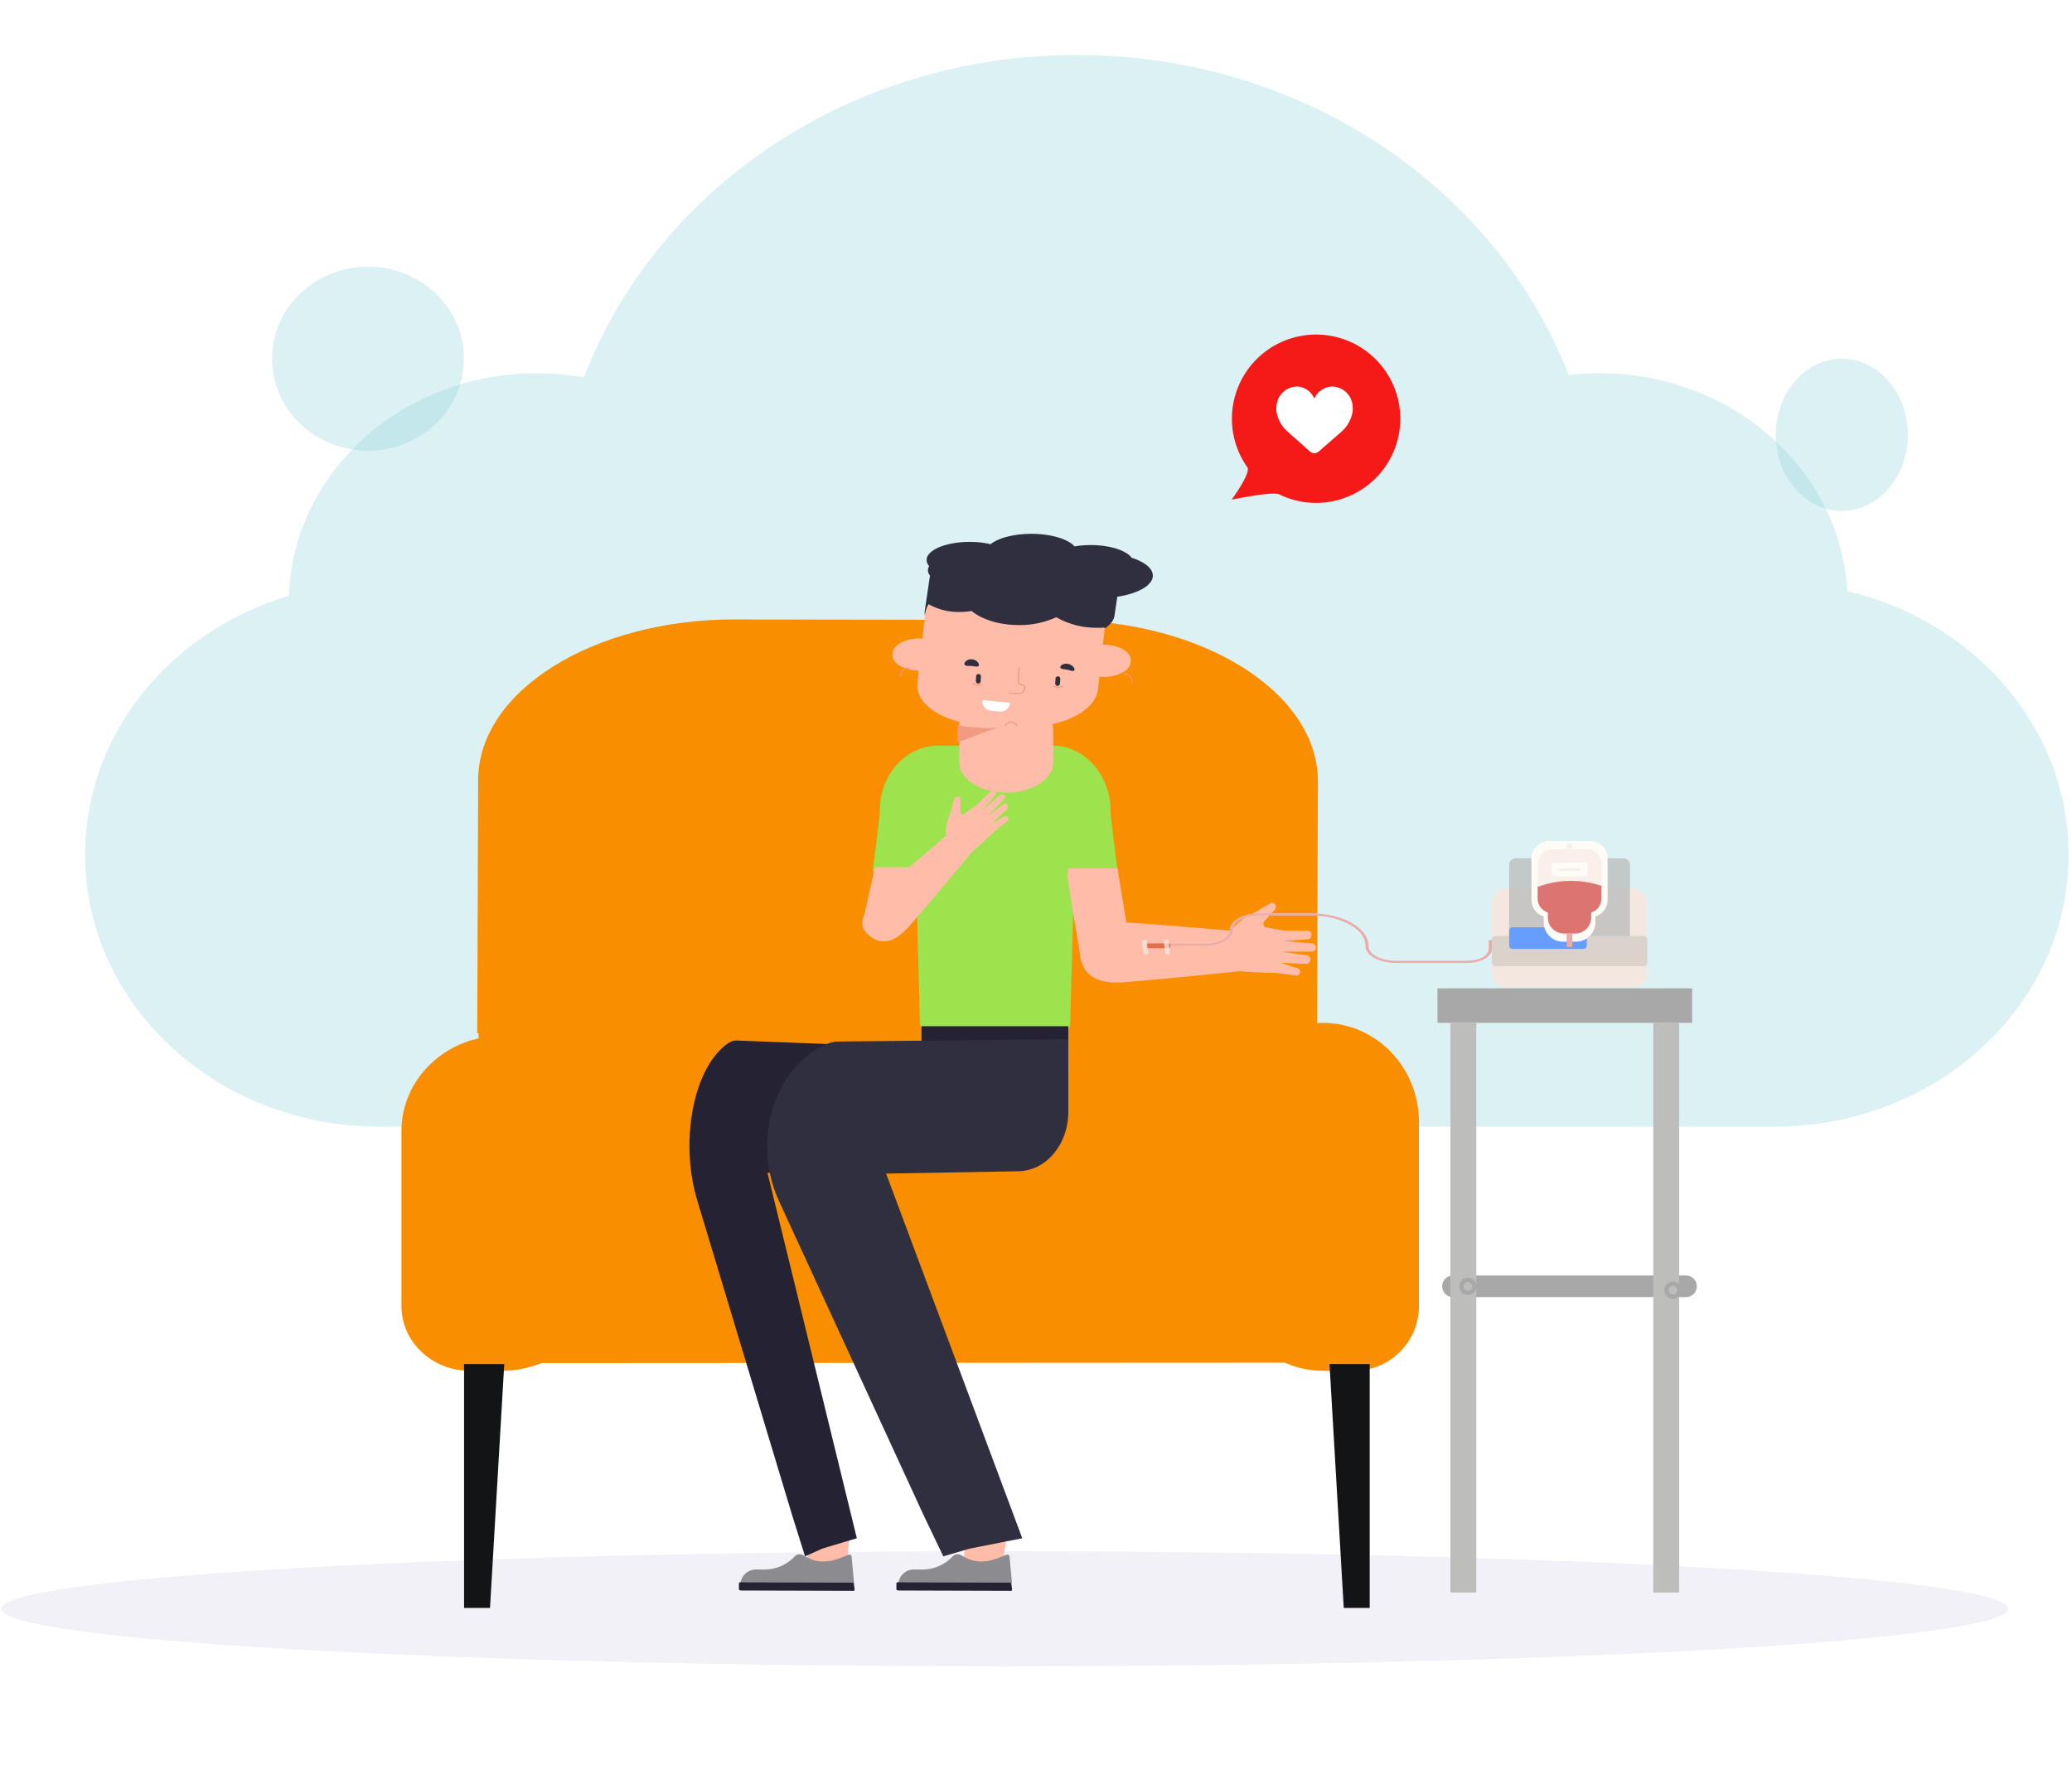<svg xmlns="http://www.w3.org/2000/svg" xmlns:xlink="http://www.w3.org/1999/xlink" width="480" height="409" viewBox="0 0 480 409"><rect x="0" y="0" width="480" height="409" fill="#808080" stroke="none"/><defs><clipPath id="b"><rect width="480" height="409"/></clipPath></defs><g id="a" clip-path="url(#b)"><rect width="480" height="409" fill="#fff"/><g transform="translate(-191 -316)"><g transform="translate(251.686 346.827)"><path d="M681.9,379.675c-1.533-28.12-26.656-50.483-57.425-50.483a62.247,62.247,0,0,0-7.093.418c-16.773-43.237-61.459-74.165-113.954-74.165-52.72,0-97.557,31.19-114.165,74.717a62.234,62.234,0,0,0-10.919-.969c-31.161,0-56.518,22.945-57.452,51.574-27.386,8.161-47.2,31.922-47.2,59.979h0c0,34.8,30.486,63.011,68.09,63.011h323.3c37.606,0,68.092-28.212,68.092-63.011h0C733.167,411.318,711.366,386.607,681.9,379.675Z" transform="translate(-314.654 -273.538)" fill="#8fd1db" opacity="0.31"/><path d="M15.3,0c8.448,0,15.3,7.9,15.3,17.638S23.745,35.276,15.3,35.276,0,27.379,0,17.638,6.849,0,15.3,0Z" transform="translate(350.682 52.281)" fill="#8fd1db" opacity="0.31"/><path d="M22.232,0C34.511,0,44.464,9.549,44.464,21.328S34.511,42.657,22.232,42.657,0,33.108,0,21.328,9.954,0,22.232,0Z" transform="translate(2.331 30.953)" fill="#8fd1db" opacity="0.31"/></g><g transform="translate(476.321 393.515)"><path d="M398.6,266.948h0a19.419,19.419,0,0,1-13.242-1.406c-1.515-.741-11.011,1.228-11.011,1.228s4.551-6.2,3.634-7.5a19.471,19.471,0,0,1-3-6.565h0a19.5,19.5,0,0,1,14.244-23.613h0a19.5,19.5,0,0,1,23.614,14.243h0A19.5,19.5,0,0,1,398.6,266.948Z" transform="translate(-374.346 -228.515)" fill="#f51918"/><path d="M393.5,243.378a4.638,4.638,0,0,1,4.249-2.818,4.851,4.851,0,0,1,4.633,4.7,4.572,4.572,0,0,1-.148,1.775,7.827,7.827,0,0,1-2.445,3.989l-5.271,4.6a1.54,1.54,0,0,1-2.028-.008l-5.171-4.594a7.82,7.82,0,0,1-2.445-3.989,4.58,4.58,0,0,1-.15-1.775,4.852,4.852,0,0,1,4.634-4.7,4.487,4.487,0,0,1,4.142,2.818Z" transform="translate(-374.346 -228.515)" fill="#fff"/></g></g><g transform="translate(0.284 359.429)"><ellipse cx="232.458" cy="13.333" rx="232.458" ry="13.333" fill="#f2f1f7"/></g><g transform="translate(130.995 108.869)"><path d="M0,0,40.862.183,41.621,167.7.759,167.512l-.22-48.681Z" transform="translate(-4.102 193.741) rotate(-89.838)" fill="#f98e01"/><path d="M0,0,20.656.135l.633,178.275L.633,178.275Z" transform="matrix(0.003, -1, 1, 0.003, -8.165, 206.964)" fill="#f98e01"/><path d="M494.022,350.984l-194.437-.806-.041,26.721,194.436.806Z" transform="translate(-319.712 -221.235)" fill="#f98e01"/><g transform="translate(-38 129.12)"><g transform="translate(0 2)"><g transform="translate(197.732)"><path d="M385.806,331h0c12.27,0,22.216,10.272,22.216,22.943v42.42a15,15,0,0,1-14.75,15.234h-7.466c-12.27,0-22.216-10.272-22.216-22.943V353.943C363.59,341.272,373.536,331,385.806,331Z" transform="translate(-370.04 -333.973)" fill="#f98e01"/></g><path d="M307.255,331h0c-12.846,0-23.26,9.893-23.26,22.1v40.509c0,8.295,7.078,15.019,15.809,15.019h7.451c12.846,0,23.259-9.893,23.259-22.1V353.1C330.514,340.893,320.1,331,307.255,331Z" transform="translate(-283.995 -331)" fill="#f98e01"/></g></g><g transform="translate(-23.49 207.183)"><path d="M299.989,386.546v56.513H306l3.3-56.513Z" transform="translate(-299.989 -386.546)" fill="#131416"/><path d="M378.956,386.546v56.513h-6.01l-3.3-56.513Z" transform="translate(-169.157 -386.546)" fill="#131416"/></g><path d="M300.556,370.86l194.536.324.212-58.623c.077-20.643-26.528-37.422-59.42-37.476l-75.642-.126c-32.772-.054-59.4,16.573-59.472,37.14Z" transform="translate(-320.995 -240.302)" fill="#f98e01"/></g><g transform="translate(210.724 -70.501)"><g transform="translate(-46.986 270.262)"><g transform="translate(38.436 -27)"><path d="M374.229,298.823h0c0-8.307-6.048-15.042-13.509-15.042H334.308c-7.461,0-13.509,6.735-13.509,15.042h0c0,1.317-1.65,14.034-1.65,14.034h9.9v-.124l.1.59a2.591,2.591,0,0,1,.036.392l.065,2.486.819,31.543c.023,1.287.677,2.318,1.833,2.318H363.13c1.156,0,1.752-.9,1.775-2.187l.915-33.164.027-1a2.6,2.6,0,0,1,.036-.392l.1-.59v.124h9.9S374.229,300.14,374.229,298.823Z" transform="translate(-319.149 -283.781)" fill="#9de34d"/></g><g transform="translate(197.593 27.056)"><g transform="translate(-1.013 0.213)"><path d="M420.991,328.43l-6.829-.6,5.719-.391a.9.9,0,0,0,.793-.951l-.01-.209a.8.8,0,0,0-.769-.793l-5.431-.048a.944.944,0,0,1-.124-.012l-4.145-.736a.872.872,0,0,1-.405-1.455l2.421-2.684a.926.926,0,0,0,.068-1.161l-.091-.121a.758.758,0,0,0-1.008-.193l-4.707,2.794a11.7,11.7,0,0,0-4.437,3.573c-5.366-.433-19.834-1.7-24.233-1.867l-2.058-12.58H364.379v-.158l-.116.749a3.567,3.567,0,0,0-.042.5l-.032,1.263,2.828,17.3c.522,5.829,4.852,7.161,10.3,6.732,8.683-.685,20.934-1.918,26.782-2.55,3.325.31,7.931.4,8.41.41a.828.828,0,0,1,.084.007l4.531.614a.878.878,0,0,0,.947-.9.821.821,0,0,0-.553-.8L413.53,332.9l5.944.242a.849.849,0,0,0,.8-.535l.095-.221a.847.847,0,0,0-.594-1.2l-5.94-.845,7.014-.061a.879.879,0,0,0,.832-.792l.013-.1A.818.818,0,0,0,420.991,328.43Z" transform="translate(-477.189 -336.837)" fill="#ffbca9"/></g></g><g transform="translate(36 -16.67)"><path d="M328.8,311.388l-.1-.551v.116h-9.032l-2.414,10.816a3.776,3.776,0,0,0,2.862,4.509l2.081.464a3.777,3.777,0,0,0,4.509-2.863l2.188-9.8-.063-2.323A2.349,2.349,0,0,0,328.8,311.388Z" transform="translate(-316.713 -293.111)" fill="#ffbca9"/><path d="M350.389,299.3a.613.613,0,0,0-.741-.1l-2.979,1.671,3.591-3.34a.706.706,0,0,0,.187-.744l-.06-.171a.614.614,0,0,0-.972-.279l-3.9,3.023,4.057-4.122a.7.7,0,0,0,.074-.9l-.045-.059a.618.618,0,0,0-.906-.086l-4.293,3.669,3.13-3.538a.686.686,0,0,0-.033-.957l-.114-.1a.624.624,0,0,0-.861.036l-3.192,3.141a.618.618,0,0,1-.078.066l-2.8,2.033a.621.621,0,0,1-.994-.521l.014-2.809a.628.628,0,0,0-.564-.644l-.117-.01a.676.676,0,0,0-.688.487l-1.289,4.2a9.474,9.474,0,0,0-.727,4.447c-3.784,3.275-14.878,12.753-15.777,13.828-3.013,3.6-5.08,6.466-2.26,9.025,3.457,3.137,6.789,1.283,9.839-2.229,4.714-5.427,11.21-13.208,14.285-16.939,2.1-1.778,4.834-4.416,5.118-4.692.018-.016.034-.03.053-.045l2.961-2.322A.694.694,0,0,0,350.389,299.3Z" transform="translate(-316.713 -293.111)" fill="#ffbca9"/></g></g><g transform="translate(-51 308.28)"><path d="M353.884,355H329.472V336h34v9.412A9.588,9.588,0,0,1,353.884,355Z" transform="translate(-275.715 -336)" fill="#252333"/><g transform="translate(0 3)"><g transform="translate(0 0.309)"><path d="M326.97,409.412c3.963,3.4,7.5.255,9.335-.834l.571-4.918H327.7C327.437,405.773,327.167,407.878,326.97,409.412Z" transform="translate(-299.699 -289.224)" fill="#ffbca9"/><path d="M310.409,339.309c-1.038,0-2.356.894-3.76,2.351-6.68,6.932-8.845,22.436-5.177,34.607l22,72.994,3,9.57,4-1.792,8-2.4-20.7-84.67,7.67-.242c9.052-.285,16.464-12.984,17.028-29.178h0Z" transform="translate(-299.699 -339.309)" fill="#252333"/><path d="M326.97,407.245c-.093-.049-.184-.088-.276-.142l-.707-.388a1.571,1.571,0,0,0-1.865.263l-.291.29a9.609,9.609,0,0,1-6.8,2.792l-1.925-.006a3.607,3.607,0,0,0-3.552,2.93l25.875.077a.35.35,0,0,1,.346.3l.011.078a.663.663,0,0,0,.033-.275l-.253-2.88-.315-3.251a.487.487,0,0,0-.629-.42c-.1.031-.207.069-.319.111C334.468,407.4,330.933,409.363,326.97,407.245Z" transform="translate(-299.699 -287.478)" fill="#8c8b8f"/><path d="M337.431,413.061l-25.875-.077h-.051a.349.349,0,0,0-.351.349l0,1.237c0,.194.156.351.581.353l26.1.077a.736.736,0,0,0,.117-.4l-.162-1.16-.011-.078A.35.35,0,0,0,337.431,413.061Z" transform="translate(-299.699 -287.478)" fill="#252333"/></g><g transform="translate(18)"><path d="M344.97,408.478c3.963,2.846,7.5.214,9.335-.7l.571-4.119H345.7C345.437,405.43,345.167,407.193,344.97,408.478Z" transform="translate(-299.463 -288.169)" fill="#ffbca9"/><path d="M334.021,339.553c-1.582,0-3.59.893-5.73,2.347-10.18,6.918-13.48,22.391-7.89,34.536l33.528,72.845,4.572,9.551,6.1-1.789,12.192-2.4-31.543-84.5,30.684-.54c6.395-.113,11.527-6.229,11.527-13.734V339Z" transform="translate(-317.699 -339)" fill="#302f3f"/><path d="M344.97,407.245c-.093-.049-.184-.088-.276-.142l-.707-.388a1.571,1.571,0,0,0-1.865.263l-.291.29a9.609,9.609,0,0,1-6.8,2.792l-1.925-.006a3.607,3.607,0,0,0-3.552,2.93l25.875.077a.35.35,0,0,1,.346.3l.011.078a.663.663,0,0,0,.033-.275l-.253-2.88-.315-3.251a.487.487,0,0,0-.629-.42c-.1.031-.207.069-.319.111C352.468,407.4,348.933,409.363,344.97,407.245Z" transform="translate(-299.119 -287.169)" fill="#8c8b8f"/><path d="M355.431,413.061l-25.875-.077h-.051a.349.349,0,0,0-.351.349l0,1.237c0,.194.156.351.581.353l26.1.077a.736.736,0,0,0,.117-.4l-.162-1.16-.011-.078A.35.35,0,0,0,355.431,413.061Z" transform="translate(-299.22 -287.169)" fill="#252333"/></g></g></g><g transform="translate(-10.986 171.531)"><path d="M384.168,245.036c-1.2-1.609-4.648-2.824-8.908-2.935a22.653,22.653,0,0,0-4.321.3c-1.431-1.6-5-2.784-9.332-2.9s-8.222.878-10.115,2.392a21.082,21.082,0,0,0-4.2-.524c-5.516-.143-10.265,1.613-10.608,3.923a2.081,2.081,0,0,0,.584,1.684,1.928,1.928,0,0,0-.284.724,1.868,1.868,0,0,0,.465,1.449l-1.213,8.2c-.5,3.369,5.621,6.27,13.669,6.479l14.807.384c8.047.209,14.975-2.353,15.473-5.723l.654-4.418c4.521-.689,7.89-2.427,8.207-4.566C389.314,247.706,387.359,246.059,384.168,245.036Z" transform="translate(-321.744 -216.831)" fill="#302f3f"/><g transform="translate(0 33.949)"><path d="M380.726,258.5a18.569,18.569,0,0,1-9.019-2.44,20.514,20.514,0,0,1-9.486,1.8c-4.264-.147-7.917-1.413-10.131-3.248a17.04,17.04,0,0,1-3.3.222,13.735,13.735,0,0,1-6.664-1.8,5.834,5.834,0,0,0-.82,2.324l-.624,5.619-.165,0c-3.494-.121-6.5,1.361-6.718,3.311l-.043.383c-.216,1.951,2.441,3.63,5.935,3.751l.165.006-.323,2.908c-.437,3.936,3.634,7.424,9.707,8.959v9.4c0,3.868,4.87,7,10.877,7h0c6.007,0,10.877-3.137,10.877-7v-7.837a4.5,4.5,0,0,0-.14-1.065c.295-.064.6-.118.886-.192,5.358-1.374,9.225-4.306,9.614-7.82l.323-2.909.538.018c3.494.121,6.5-1.361,6.718-3.311l.043-.384c.216-1.95-2.441-3.629-5.935-3.75l-.536-.018.439-3.955C382.216,258.5,381.478,258.522,380.726,258.5Z" transform="translate(-326.744 -248.026)" fill="#ffbca9"/></g><path d="M348.346,277.714l-4.276-.265a8,8,0,0,1-2.6-.612V281l10.716-4A7.991,7.991,0,0,1,348.346,277.714Z" transform="translate(-319.422 -210.03)" fill="#f19981"/><g transform="translate(8.743 51.736)"><path d="M345.428,274.342a.137.137,0,0,1-.07-.019.139.139,0,0,1-.051-.191,1.6,1.6,0,0,1,2.769,0,.14.14,0,1,1-.242.14,1.32,1.32,0,0,0-2.285,0A.14.14,0,0,1,345.428,274.342Z" transform="translate(-320.941 -258.938)" fill="#f19981"/><path d="M359.806,264.549a.14.14,0,0,0,.149-.131,2,2,0,0,0-1.831-2.256.14.14,0,0,0-.018.28,1.7,1.7,0,0,1,1.569,1.959A.141.141,0,0,0,359.806,264.549Z" transform="translate(-306.061 -258.938)" fill="#f19981"/><path d="M334.618,262.988a.139.139,0,0,0,.148-.131,1.7,1.7,0,0,1,1.8-1.751.14.14,0,1,0,.018-.279,2,2,0,0,0-2.1,2.013A.14.14,0,0,0,334.618,262.988Z" transform="translate(-334.487 -258.938)" fill="#f19981"/><path d="M351.583,265.082h0a.554.554,0,0,0,.587-.518l.068-1.1a.553.553,0,0,0-.518-.586h0a.552.552,0,0,0-.586.518l-.069,1.105A.553.553,0,0,0,351.583,265.082Z" transform="translate(-315.094 -258.938)" fill="#302f3f"/><path d="M343.111,264.557h0a.552.552,0,0,0,.586-.518l.069-1.105a.553.553,0,0,0-.518-.586h0a.554.554,0,0,0-.587.518l-.068,1.105A.553.553,0,0,0,343.111,264.557Z" transform="translate(-325.005 -258.938)" fill="#302f3f"/><g transform="translate(37.151 1.033)"><path d="M350.916,261.034a1.634,1.634,0,0,0,.709.2c.259.036.518.078.742.124s.481.107.734.176a1.618,1.618,0,0,0,.727.088c.207-.051.327-.292.15-.654a2.029,2.029,0,0,0-1.413-.952,1.81,1.81,0,0,0-1.6.34C350.692,260.63,350.735,260.9,350.916,261.034Z" transform="translate(-350.77 -259.971)" fill="#302f3f"/></g><g transform="translate(14.955)"><path d="M341.215,260.338a1.448,1.448,0,0,0,.729.127c.262,0,.524.012.752.031s.491.051.751.092a1.411,1.411,0,0,0,.732-.007c.2-.088.29-.379.071-.764a1.954,1.954,0,0,0-1.519-.872,1.711,1.711,0,0,0-1.551.621C340.944,259.914,341.02,260.218,341.215,260.338Z" transform="translate(-341.033 -258.938)" fill="#302f3f"/></g><path d="M351.612,265.537a1.875,1.875,0,0,0,.994-.2.14.14,0,0,0-.14-.242,1.761,1.761,0,0,1-1.714-.115.141.141,0,0,0-.191.051.139.139,0,0,0,.051.191A2.251,2.251,0,0,0,351.612,265.537Z" transform="translate(-314.934 -258.938)" fill="#f19981"/><path d="M343.139,265.012a1.868,1.868,0,0,0,.994-.2.14.14,0,0,0-.14-.242,1.758,1.758,0,0,1-1.713-.115.14.14,0,0,0-.141.242A2.259,2.259,0,0,0,343.139,265.012Z" transform="translate(-325.252 -258.938)" fill="#f19981"/><path d="M345.522,266.879l1.958.122a1.532,1.532,0,0,0,1.711-1.3l.019-.32a.631.631,0,0,0-.633-.621.867.867,0,0,1-.87-.853l.185-2.979a.141.141,0,0,0-.279-.017l-.185,2.979A1.13,1.13,0,0,0,348.562,265a.367.367,0,0,1,.369.362l-.02.32a1.267,1.267,0,0,1-1.416,1.08l-1.958-.122a.122.122,0,1,0-.015.242Z" transform="translate(-320.173 -258.938)" fill="#f19981"/><path d="M346.131,271.041l-1.993-.2a2.228,2.228,0,0,1-2-2.436l0-.029,6.426.637,0,.028A2.226,2.226,0,0,1,346.131,271.041Z" transform="translate(-323.072 -258.938)" fill="#fff"/></g></g></g><g transform="translate(341.539 214.876)"><g transform="translate(-8.539 14.218)"><rect width="59" height="8" transform="translate(0 -0.095)" fill="#a8a8a8"/><path d="M463.5,377h-54a2.5,2.5,0,0,1-2.5-2.5h0a2.5,2.5,0,0,1,2.5-2.5h54a2.5,2.5,0,0,1,2.5,2.5h0A2.5,2.5,0,0,1,463.5,377Z" transform="translate(-405.902 -305.55)" fill="#a8a8a8"/><rect width="6" height="132" transform="translate(3 7.905)" fill="#bdbdbb"/><rect width="6" height="132" transform="translate(50 7.905)" fill="#bdbdbb"/><path d="M412.973,376.5a2,2,0,1,1,2-2A2,2,0,0,1,412.973,376.5Zm0-3a1,1,0,1,0,1,1A1,1,0,0,0,412.973,373.5Z" transform="translate(-405.902 -305.548)" fill="#a8a8a8"/><path d="M460.473,377a2,2,0,1,1,2-2A2,2,0,0,1,460.473,377Zm0-3a1,1,0,1,0,1,1A1,1,0,0,0,460.473,374Z" transform="translate(-405.902 -305.154)" fill="#a8a8a8"/></g><g transform="translate(-58 -20)"><rect width="36" height="23" rx="3.206" transform="translate(62.063 10.99)" fill="#f3e7e0"/><path d="M1.529,0H26.47A1.53,1.53,0,0,1,28,1.53V22.471A1.529,1.529,0,0,1,26.471,24H1.529A1.529,1.529,0,0,1,0,22.471V1.529A1.529,1.529,0,0,1,1.529,0Z" transform="translate(66.063 3.99)" fill="#bcbcbc" opacity="0.78"/><rect width="36" height="7" rx="0.794" transform="translate(62.063 21.99)" fill="#dbd2cc"/><path d="M.794,0H17.206A.794.794,0,0,1,18,.794V4.206A.794.794,0,0,1,17.206,5H.794A.794.794,0,0,1,0,4.206V.794A.794.794,0,0,1,.794,0Z" transform="translate(66.063 19.99)" fill="#679efe"/><g transform="translate(71.243)"><path d="M441.341,301.01h-9.673a3.984,3.984,0,0,0-3.984,3.983v9.673a3.986,3.986,0,0,0,2.835,3.814v1.374a4.467,4.467,0,0,0,4.466,4.466h3.039a4.467,4.467,0,0,0,4.466-4.466V318.48a3.986,3.986,0,0,0,2.835-3.814v-9.673A3.984,3.984,0,0,0,441.341,301.01Z" transform="translate(-427.684 -301.01)" fill="#fffbf7"/><path d="M429.115,311.609v2.732a3.339,3.339,0,0,0,2.375,3.2v1.151a3.741,3.741,0,0,0,3.741,3.742h2.547a3.741,3.741,0,0,0,3.741-3.742v-1.151a3.339,3.339,0,0,0,2.375-3.2v-2.955l-.4-.125a21.982,21.982,0,0,0-13.062-.058Z" transform="translate(-427.684 -301.01)" fill="#d75d5c"/><path d="M440.556,302.9h-8.1a3.337,3.337,0,0,0-3.338,3.337v8.1a3.339,3.339,0,0,0,2.375,3.2v1.151a3.741,3.741,0,0,0,3.741,3.742h2.547a3.741,3.741,0,0,0,3.741-3.742v-1.151a3.339,3.339,0,0,0,2.375-3.2v-8.1A3.337,3.337,0,0,0,440.556,302.9Z" transform="translate(-427.684 -301.01)" fill="#efc4bb" opacity="0.22"/><rect width="8.19" height="3.15" transform="translate(4.725 5.04)" fill="#fffbf7"/><rect width="5.04" height="0.63" transform="translate(6.301 6.3)" fill="#f3e7e0" opacity="0.58"/><rect width="1.26" height="3.15" transform="translate(8.19 21.42)" fill="#d75d5c"/><rect width="1.26" height="3.15" transform="translate(8.19 21.42)" fill="#f3e7e0" opacity="0.58"/><path d="M437.135,302.27a.631.631,0,1,1-.631-.631A.631.631,0,0,1,437.135,302.27Z" transform="translate(-427.684 -301.01)" fill="#f3e7e0" opacity="0.58"/></g><g transform="translate(-19.079 16.74)"><g transform="translate(6.555)"><path d="M453.351,329.25H436.8c-3.875,0-7.028-1.761-7.028-3.925v-.092c0-3.85-5.732-6.983-12.777-6.983h-11.75c-3.39,0-6.146,1.495-6.146,3.332,0,2.062-3,3.739-6.694,3.739h-7.929v-.5H392.4c3.3,0,5.98-1.453,5.98-3.239,0-2.113,3.077-3.832,6.859-3.832h11.75c7.437,0,13.49,3.357,13.49,7.483v.092c0,1.889,2.832,3.425,6.314,3.425h16.555c2.755,0,5-1.21,5-2.7v-2.1h.713v2.1C459.06,327.815,456.5,329.25,453.351,329.25Z" transform="translate(-384.473 -317.75)" fill="#fffbf7"/><path d="M453.351,329.25H436.8c-3.875,0-7.028-1.761-7.028-3.925v-.092c0-3.85-5.732-6.983-12.777-6.983h-11.75c-3.39,0-6.146,1.495-6.146,3.332,0,2.062-3,3.739-6.694,3.739h-7.929v-.5H392.4c3.3,0,5.98-1.453,5.98-3.239,0-2.113,3.077-3.832,6.859-3.832h11.75c7.437,0,13.49,3.357,13.49,7.483v.092c0,1.889,2.832,3.425,6.314,3.425h16.555c2.755,0,5-1.21,5-2.7v-2.1h.713v2.1C459.06,327.815,456.5,329.25,453.351,329.25Z" transform="translate(-384.473 -317.75)" fill="#d75d5c" opacity="0.54"/><path d="M453.351,329.25H436.8c-3.875,0-7.028-1.761-7.028-3.925v-.092c0-3.85-5.732-6.983-12.777-6.983h-11.75c-3.39,0-6.146,1.495-6.146,3.332,0,2.062-3,3.739-6.694,3.739h-7.929v-.5H392.4c3.3,0,5.98-1.453,5.98-3.239,0-2.113,3.077-3.832,6.859-3.832h11.75c7.437,0,13.49,3.357,13.49,7.483v.092c0,1.889,2.832,3.425,6.314,3.425h16.555c2.755,0,5-1.21,5-2.7v-2.1h.713v2.1C459.06,327.815,456.5,329.25,453.351,329.25Z" transform="translate(-384.473 -317.75)" fill="#f3e7e0" opacity="0.1"/></g><rect width="5.64" height="1.128" rx="0.412" transform="translate(1.07 6.974)" fill="#e36e4d"/><rect width="1.128" height="3.384" transform="matrix(0.991, -0.135, 0.135, 0.991, 0, 6.22)" fill="#f3e7e0" opacity="0.76"/><rect width="1.128" height="3.384" transform="translate(5.076 6.22) rotate(-7.78)" fill="#f3e7e0" opacity="0.76"/></g></g></g></g></svg>